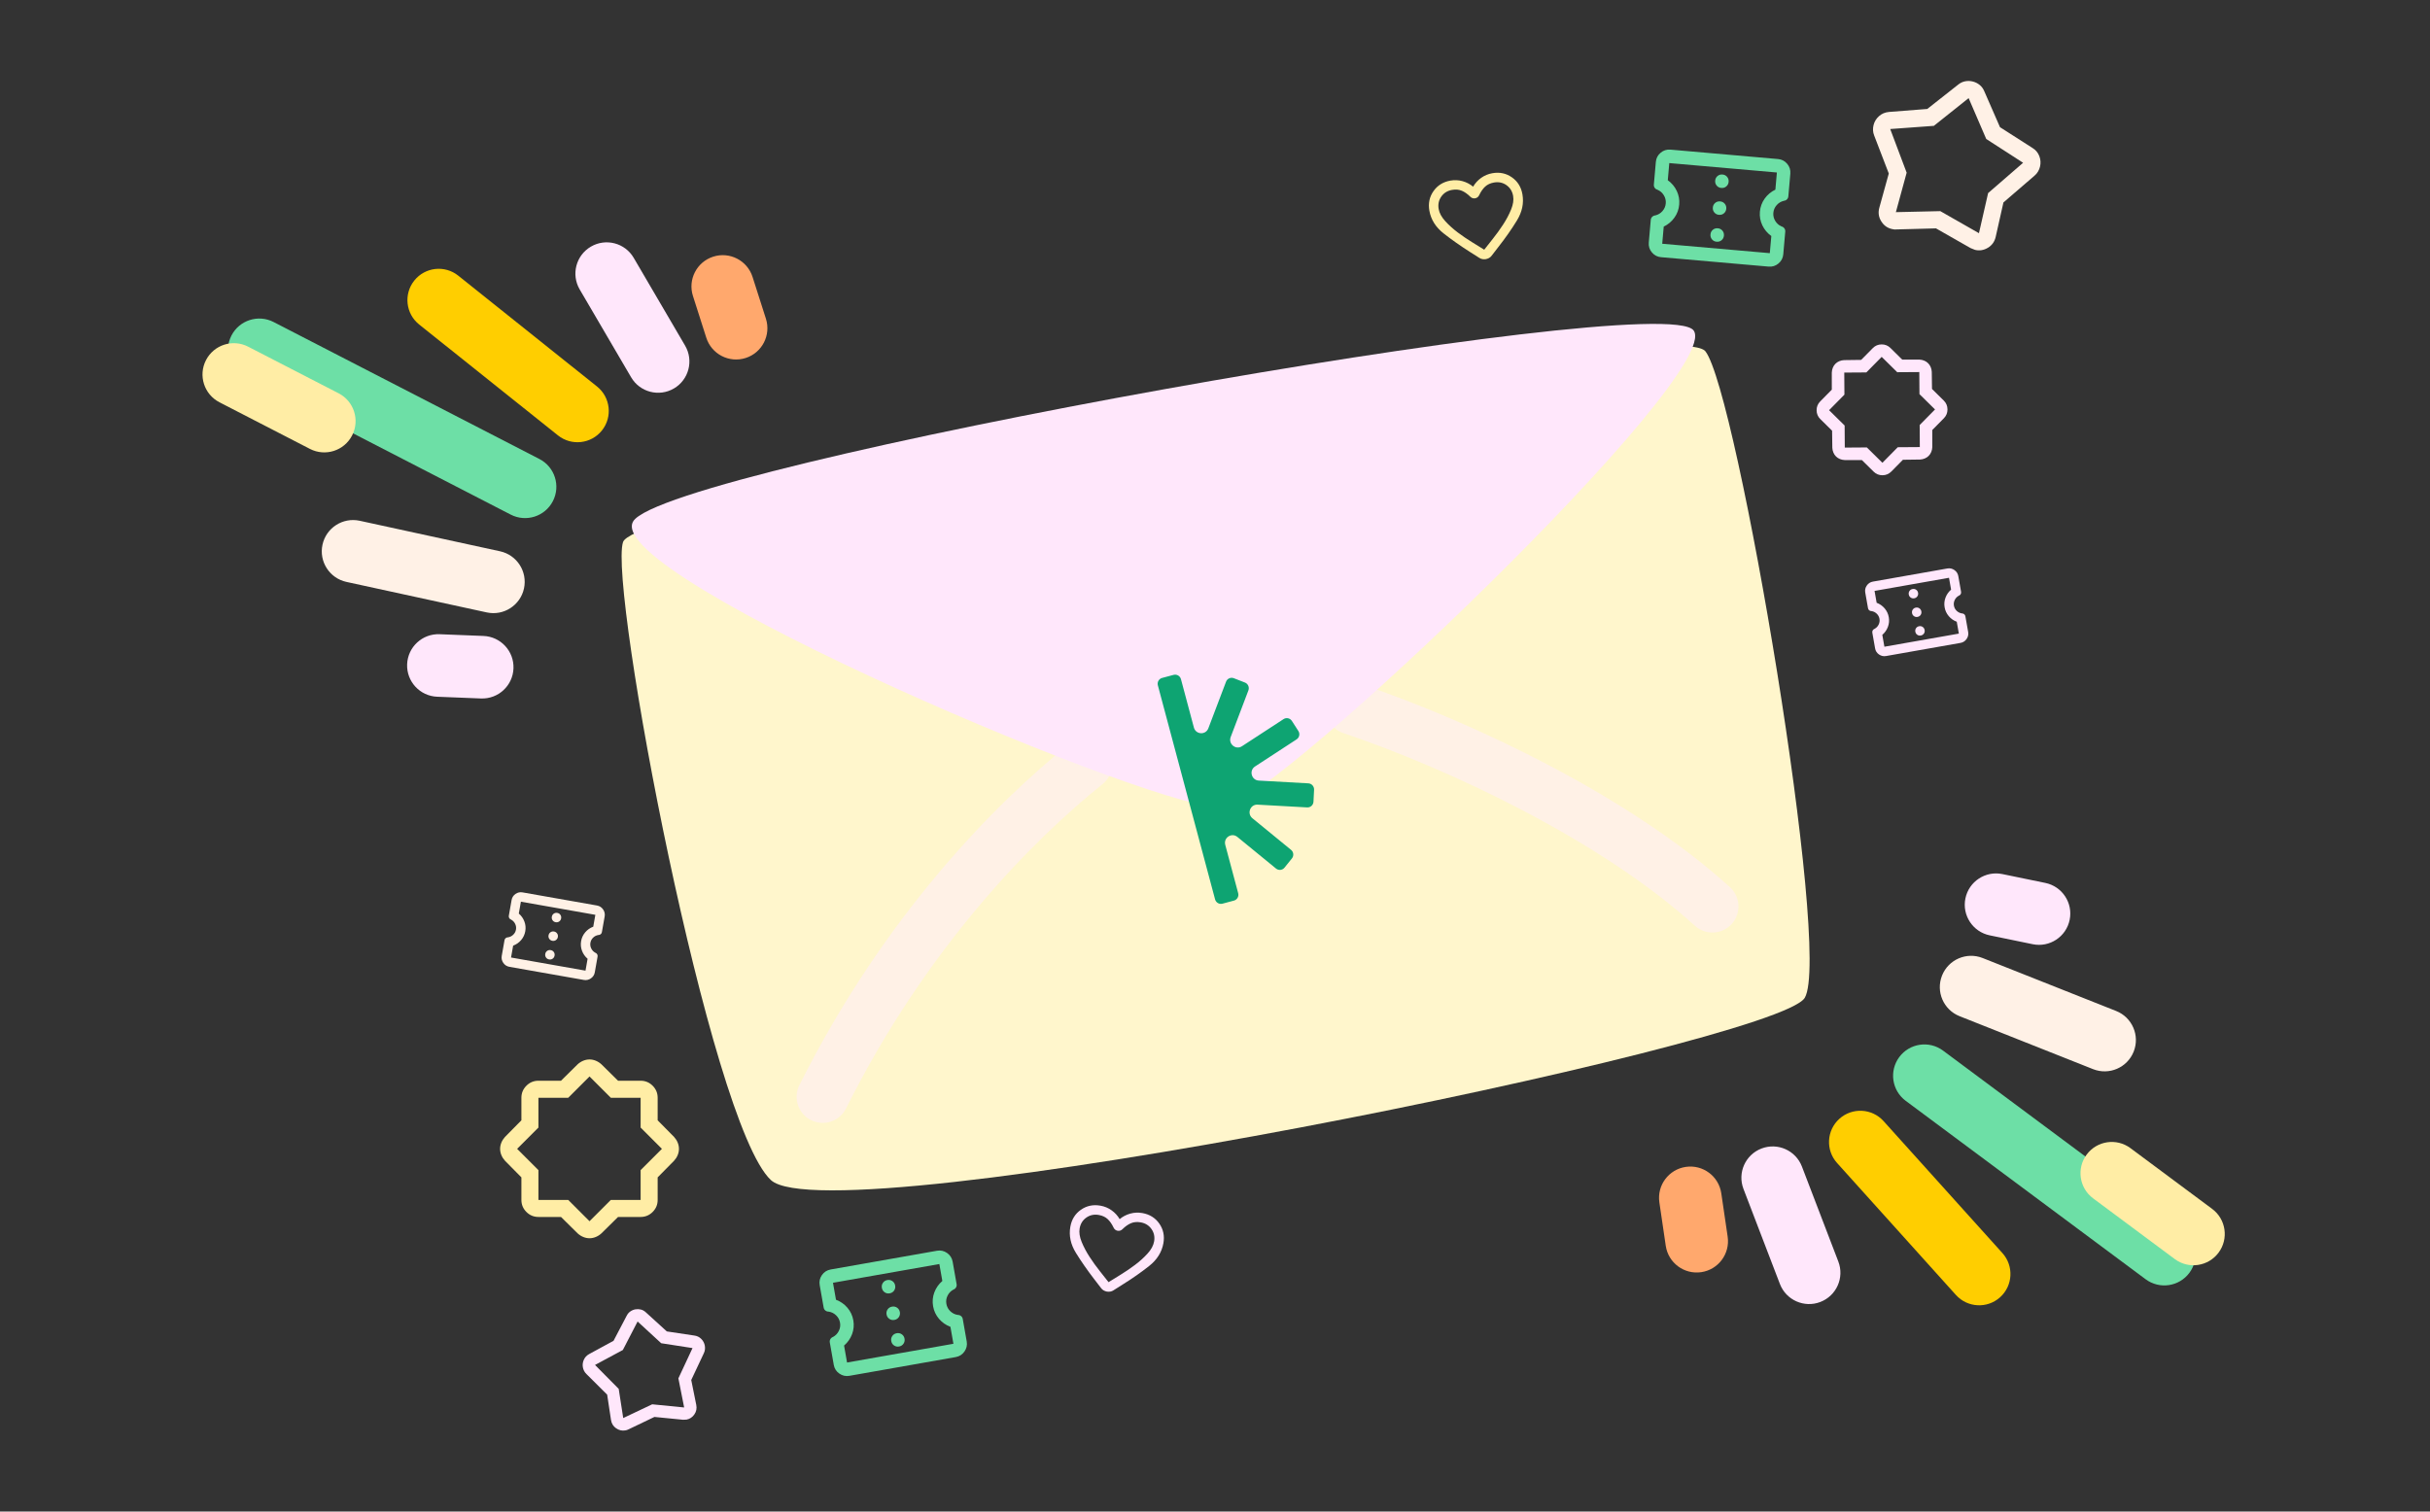 <svg width="360" height="224" viewBox="0 0 360 224" fill="none" xmlns="http://www.w3.org/2000/svg">
<rect x="0" y="0" width="360" height="224" fill="#333333" stroke="none"/>
<path d="M114.201 174.87C105.187 166.471 90.132 86.932 92.301 80.329C94.469 73.727 247.947 46.076 252.649 52.056C257.351 58.035 271.397 141.02 267.374 147.862C263.351 154.704 123.214 183.269 114.201 174.87Z" fill="#FFF6CC"/>
<g style="mix-blend-mode:multiply">
<path fill-rule="evenodd" clip-rule="evenodd" d="M163.93 110.775C165.264 112.439 164.997 114.869 163.333 116.203C152.968 124.515 137.253 140.397 125.335 164.266C124.382 166.174 122.063 166.949 120.155 165.996C118.247 165.043 117.472 162.724 118.425 160.816C130.93 135.772 147.434 119.052 158.502 110.178C160.166 108.843 162.596 109.111 163.93 110.775Z" fill="#FFF1E6"/>
</g>
<g style="mix-blend-mode:multiply">
<path fill-rule="evenodd" clip-rule="evenodd" d="M196.61 103.749C197.293 101.728 199.485 100.644 201.505 101.327C218.113 106.94 241.515 118.038 256.288 131.473C257.866 132.908 257.981 135.35 256.546 136.928C255.111 138.506 252.669 138.622 251.091 137.187C237.428 124.761 215.147 114.09 199.032 108.644C197.012 107.961 195.927 105.769 196.61 103.749Z" fill="#FFF1E6"/>
</g>
<g style="mix-blend-mode:multiply">
<path d="M93.795 77.278C89.098 85.397 173.248 121.017 181.447 119.635C189.646 118.252 255.472 55.349 250.911 48.977C246.35 42.606 98.492 69.159 93.795 77.278Z" fill="#FFE7FB"/>
</g>
<path d="M193.832 116.084L186.486 115.675C185.396 115.613 185.014 114.182 185.928 113.585L192.09 109.566C192.502 109.297 192.619 108.741 192.35 108.325L191.388 106.833C191.12 106.417 190.568 106.296 190.156 106.566L183.994 110.585C183.08 111.182 181.936 110.246 182.324 109.22L184.949 102.307C185.125 101.845 184.894 101.325 184.435 101.146L182.788 100.504C182.329 100.325 181.813 100.556 181.638 101.017L179.013 107.931C178.623 108.957 177.156 108.875 176.872 107.812L174.957 100.647C174.829 100.168 174.34 99.882 173.864 100.009L172.164 100.463C171.689 100.59 171.407 101.082 171.535 101.562L180.012 133.278C180.14 133.758 180.629 134.043 181.104 133.916L182.806 133.461C183.281 133.334 183.563 132.843 183.435 132.363L181.52 125.198C181.236 124.135 182.466 123.332 183.316 124.027L189.04 128.71C189.422 129.022 189.983 128.965 190.293 128.581L191.4 127.203C191.709 126.819 191.649 126.252 191.266 125.94L185.543 121.258C184.693 120.562 185.217 119.181 186.309 119.242L193.655 119.651C194.146 119.678 194.565 119.3 194.589 118.805L194.678 117.031C194.703 116.536 194.325 116.112 193.834 116.085L193.832 116.084Z" fill="#0EA472"/>
<path d="M36.289 55.963C34.013 54.79 33.119 51.994 34.292 49.718C35.466 47.443 38.262 46.549 40.537 47.722L79.912 68.02C82.188 69.193 83.082 71.989 81.908 74.265C80.735 76.541 77.939 77.434 75.663 76.261L36.289 55.963Z" fill="#6DDFA6"/>
<path d="M62.102 48.092C60.102 46.494 59.776 43.577 61.375 41.576C62.973 39.576 65.89 39.251 67.89 40.849L88.447 57.276C90.447 58.874 90.772 61.792 89.174 63.792C87.576 65.792 84.659 66.118 82.659 64.519L62.102 48.092Z" fill="#FFCE00"/>
<path d="M51.321 86.233C48.82 85.688 47.233 83.219 47.777 80.717C48.321 78.215 50.79 76.628 53.292 77.173L74.082 81.695C76.584 82.239 78.171 84.708 77.627 87.21C77.083 89.712 74.613 91.299 72.112 90.755L51.321 86.233Z" fill="#FFF1E6"/>
<path d="M64.764 103.249C62.206 103.147 60.214 100.991 60.315 98.433C60.417 95.874 62.573 93.883 65.131 93.984L71.622 94.242C74.18 94.343 76.172 96.499 76.071 99.058C75.969 101.616 73.813 103.608 71.255 103.506L64.764 103.249Z" fill="#FFE7FB"/>
<path d="M102.659 43.862C101.879 41.423 103.224 38.814 105.663 38.034C108.101 37.255 110.71 38.6 111.49 41.038L113.468 47.226C114.248 49.665 112.903 52.274 110.464 53.053C108.025 53.833 105.416 52.488 104.637 50.049L102.659 43.862Z" fill="#FFA86D"/>
<path d="M85.88 42.891C84.587 40.681 85.33 37.841 87.54 36.548C89.749 35.255 92.589 35.998 93.882 38.208L101.5 51.225C102.793 53.435 102.05 56.274 99.84 57.568C97.631 58.861 94.791 58.118 93.498 55.908L85.88 42.891Z" fill="#FFE7FB"/>
<g style="mix-blend-mode:multiply">
<path d="M32.513 59.614C30.237 58.441 29.343 55.645 30.516 53.37C31.689 51.094 34.485 50.2 36.761 51.373L50.167 58.284C52.443 59.457 53.336 62.253 52.163 64.529C50.99 66.805 48.194 67.698 45.918 66.525L32.513 59.614Z" fill="#FFEDA5"/>
</g>
<path d="M323.404 182.132C325.458 183.66 325.885 186.565 324.357 188.619C322.829 190.673 319.925 191.1 317.87 189.572L282.327 163.132C280.273 161.604 279.846 158.699 281.375 156.645C282.903 154.591 285.807 154.164 287.861 155.692L323.404 182.132Z" fill="#6DDFA6"/>
<path d="M296.654 185.694C298.367 187.597 298.213 190.528 296.31 192.241C294.407 193.954 291.476 193.801 289.763 191.898L272.157 172.342C270.443 170.439 270.597 167.508 272.5 165.795C274.403 164.082 277.334 164.236 279.047 166.138L296.654 185.694Z" fill="#FFCE00"/>
<path d="M313.503 149.819C315.882 150.763 317.046 153.458 316.102 155.838C315.157 158.217 312.463 159.381 310.083 158.437L290.307 150.589C287.927 149.644 286.763 146.95 287.708 144.57C288.652 142.19 291.347 141.026 293.727 141.971L313.503 149.819Z" fill="#FFF1E6"/>
<path d="M303.011 130.841C305.518 131.357 307.132 133.809 306.615 136.317C306.099 138.824 303.647 140.438 301.139 139.922L294.777 138.61C292.269 138.094 290.655 135.642 291.172 133.134C291.689 130.627 294.141 129.013 296.648 129.529L303.011 130.841Z" fill="#FFE7FB"/>
<path d="M255.95 183.262C256.322 185.796 254.57 188.151 252.037 188.523C249.504 188.895 247.149 187.143 246.777 184.61L245.833 178.183C245.461 175.65 247.213 173.295 249.746 172.922C252.279 172.55 254.634 174.302 255.006 176.836L255.95 183.262Z" fill="#FFA86D"/>
<path d="M272.347 186.953C273.263 189.344 272.067 192.025 269.676 192.941C267.285 193.857 264.605 192.661 263.688 190.27L258.292 176.186C257.376 173.796 258.572 171.115 260.963 170.199C263.354 169.283 266.035 170.478 266.951 172.869L272.347 186.953Z" fill="#FFE7FB"/>
<g style="mix-blend-mode:multiply">
<path d="M327.725 179.144C329.779 180.673 330.205 183.577 328.677 185.631C327.149 187.685 324.245 188.112 322.191 186.584L310.089 177.582C308.035 176.054 307.609 173.149 309.137 171.095C310.665 169.041 313.569 168.614 315.623 170.143L327.725 179.144Z" fill="#FFEDA5"/>
</g>
<path d="M271.421 63.824L269.676 62.103C269.314 61.746 269.131 61.312 269.127 60.799C269.124 60.287 269.301 59.85 269.658 59.488L271.379 57.743L271.378 55.209C271.387 54.958 271.437 54.721 271.528 54.497C271.619 54.273 271.746 54.078 271.908 53.914C272.071 53.749 272.263 53.62 272.486 53.525C272.709 53.431 272.945 53.378 273.196 53.365L275.73 53.331L277.451 51.587C277.808 51.224 278.243 51.041 278.755 51.038C279.267 51.034 279.704 51.211 280.066 51.568L281.811 53.289L284.345 53.288C284.596 53.297 284.833 53.347 285.057 53.439C285.282 53.53 285.476 53.656 285.64 53.819C285.805 53.981 285.934 54.174 286.029 54.396C286.123 54.619 286.176 54.856 286.189 55.106L286.223 57.64L287.968 59.361C288.33 59.718 288.513 60.153 288.516 60.665C288.52 61.178 288.343 61.615 287.986 61.977L286.265 63.722L286.266 66.256C286.257 66.507 286.207 66.744 286.115 66.968C286.024 67.192 285.898 67.386 285.735 67.551C285.573 67.716 285.38 67.845 285.158 67.939C284.935 68.033 284.698 68.087 284.448 68.099L281.914 68.133L280.193 69.878C279.836 70.24 279.401 70.423 278.889 70.427C278.376 70.43 277.939 70.253 277.577 69.896L275.832 68.175L273.298 68.176C273.047 68.167 272.81 68.117 272.586 68.026C272.362 67.935 272.168 67.808 272.003 67.646C271.838 67.484 271.709 67.291 271.615 67.068C271.521 66.845 271.467 66.609 271.455 66.358L271.421 63.824ZM273.279 63.059L273.302 66.329L276.571 66.306L278.876 68.579L281.149 66.275L284.418 66.252L284.396 62.983L286.669 60.678L284.364 58.405L284.342 55.136L281.072 55.158L278.768 52.885L276.495 55.19L273.225 55.212L273.248 58.482L270.975 60.786L273.279 63.059Z" fill="#FFE7FB"/>
<path d="M285.522 16.147L290.089 12.548C290.417 12.281 290.77 12.113 291.147 12.044C291.525 11.975 291.898 11.987 292.267 12.08C292.637 12.172 292.971 12.338 293.272 12.577C293.572 12.816 293.804 13.13 293.968 13.52L296.296 18.848L301.09 21.914C301.582 22.212 301.927 22.62 302.124 23.139C302.321 23.657 302.353 24.183 302.219 24.717C302.158 24.963 302.06 25.2 301.926 25.428C301.793 25.657 301.616 25.863 301.395 26.048L296.805 30.001L295.663 35.081C295.503 35.804 295.115 36.35 294.499 36.719C293.883 37.088 293.247 37.191 292.59 37.026C292.549 37.016 292.331 36.928 291.936 36.764L286.812 33.843L280.916 34.001C280.803 34.017 280.684 34.014 280.558 33.993C280.432 33.973 280.318 33.95 280.215 33.924C279.559 33.759 279.046 33.369 278.677 32.753C278.308 32.137 278.223 31.473 278.424 30.759L279.82 25.711L277.661 20.098C277.553 19.831 277.495 19.566 277.484 19.302C277.474 19.037 277.5 18.782 277.562 18.536C277.69 18.023 277.959 17.583 278.367 17.216C278.775 16.85 279.269 16.641 279.849 16.59L285.522 16.147ZM286.498 18.649L280.032 19.122L282.468 25.59L280.871 31.438L287.452 31.288L293.177 34.556L294.535 28.614L299.718 24.122L294.256 20.594L291.65 14.542L286.498 18.649Z" fill="#FFF1E6"/>
<path d="M246.082 38.113C245.534 38.066 245.082 37.829 244.726 37.405C244.37 36.981 244.216 36.495 244.264 35.947L244.558 32.585C244.574 32.402 244.646 32.249 244.774 32.127C244.902 32.004 245.058 31.934 245.244 31.917C245.654 31.819 246.003 31.607 246.291 31.281C246.579 30.954 246.741 30.576 246.779 30.144C246.817 29.712 246.722 29.311 246.496 28.94C246.269 28.568 245.962 28.299 245.575 28.131C245.395 28.082 245.253 27.986 245.148 27.843C245.044 27.7 245 27.537 245.016 27.355L245.31 23.992C245.358 23.445 245.594 22.992 246.018 22.637C246.442 22.28 246.928 22.126 247.476 22.174L263.416 23.569C263.963 23.617 264.415 23.853 264.771 24.277C265.127 24.701 265.282 25.188 265.234 25.735L264.939 29.098C264.923 29.28 264.852 29.433 264.724 29.556C264.596 29.678 264.439 29.748 264.254 29.765C263.844 29.863 263.495 30.076 263.207 30.402C262.919 30.728 262.756 31.107 262.718 31.538C262.681 31.97 262.775 32.371 263.002 32.743C263.229 33.114 263.536 33.383 263.922 33.551C264.102 33.6 264.244 33.696 264.349 33.839C264.454 33.982 264.498 34.145 264.482 34.328L264.188 37.69C264.14 38.238 263.904 38.69 263.479 39.046C263.055 39.402 262.569 39.556 262.021 39.508L246.082 38.113ZM246.256 36.121L262.195 37.516L262.418 34.975C261.835 34.556 261.392 34.028 261.088 33.391C260.784 32.754 260.663 32.078 260.726 31.364C260.788 30.65 261.025 30.006 261.435 29.431C261.845 28.856 262.373 28.413 263.019 28.102L263.241 25.561L247.302 24.167L247.08 26.707C247.662 27.126 248.105 27.654 248.409 28.291C248.713 28.929 248.834 29.604 248.772 30.318C248.709 31.032 248.473 31.677 248.063 32.251C247.653 32.826 247.125 33.269 246.478 33.581L246.256 36.121ZM254.313 35.822C254.595 35.847 254.84 35.772 255.048 35.598C255.255 35.423 255.372 35.195 255.396 34.913C255.421 34.631 255.346 34.386 255.172 34.178C254.998 33.971 254.769 33.854 254.487 33.83C254.205 33.805 253.96 33.88 253.752 34.054C253.545 34.228 253.429 34.456 253.404 34.739C253.379 35.021 253.454 35.266 253.628 35.474C253.802 35.681 254.031 35.797 254.313 35.822ZM254.662 31.837C254.944 31.862 255.189 31.787 255.396 31.613C255.604 31.439 255.72 31.21 255.745 30.928C255.77 30.646 255.695 30.401 255.521 30.193C255.346 29.986 255.118 29.87 254.836 29.845C254.554 29.82 254.309 29.895 254.101 30.069C253.893 30.244 253.777 30.472 253.753 30.754C253.728 31.036 253.803 31.281 253.977 31.489C254.151 31.696 254.379 31.813 254.662 31.837ZM255.01 27.852C255.292 27.877 255.537 27.802 255.745 27.628C255.953 27.454 256.069 27.226 256.094 26.944C256.118 26.661 256.043 26.416 255.869 26.209C255.695 26.001 255.467 25.885 255.184 25.86C254.902 25.835 254.657 25.91 254.45 26.084C254.242 26.259 254.126 26.487 254.101 26.769C254.076 27.051 254.151 27.296 254.325 27.504C254.5 27.712 254.728 27.828 255.01 27.852Z" fill="#6DDFA6"/>
<path d="M279.413 97.218C279.034 97.285 278.686 97.207 278.368 96.984C278.05 96.762 277.858 96.461 277.791 96.082L277.381 93.755C277.359 93.629 277.38 93.513 277.444 93.407C277.508 93.301 277.601 93.225 277.724 93.18C277.983 93.039 278.181 92.833 278.316 92.56C278.452 92.287 278.493 92.002 278.441 91.703C278.388 91.404 278.251 91.15 278.031 90.94C277.81 90.73 277.554 90.603 277.262 90.56C277.131 90.559 277.018 90.52 276.921 90.442C276.825 90.365 276.765 90.263 276.743 90.136L276.333 87.81C276.266 87.431 276.343 87.082 276.566 86.765C276.788 86.447 277.089 86.255 277.468 86.188L288.498 84.243C288.877 84.176 289.226 84.254 289.543 84.476C289.861 84.699 290.053 84.999 290.12 85.379L290.53 87.705C290.552 87.832 290.531 87.948 290.467 88.054C290.403 88.16 290.31 88.236 290.187 88.281C289.928 88.422 289.73 88.628 289.595 88.901C289.459 89.174 289.418 89.459 289.47 89.758C289.523 90.057 289.66 90.311 289.88 90.521C290.101 90.731 290.357 90.857 290.649 90.901C290.78 90.901 290.893 90.941 290.99 91.018C291.087 91.096 291.146 91.198 291.168 91.325L291.579 93.651C291.645 94.03 291.568 94.379 291.345 94.696C291.123 95.014 290.822 95.206 290.443 95.273L279.413 97.218ZM279.17 95.839L290.2 93.894L289.89 92.136C289.42 91.959 289.025 91.682 288.704 91.306C288.383 90.93 288.179 90.495 288.092 90.001C288.005 89.507 288.048 89.029 288.221 88.566C288.394 88.103 288.671 87.707 289.051 87.38L288.741 85.622L277.711 87.567L278.021 89.325C278.491 89.502 278.886 89.779 279.207 90.155C279.528 90.531 279.732 90.966 279.819 91.46C279.906 91.954 279.864 92.432 279.69 92.895C279.517 93.358 279.241 93.753 278.86 94.081L279.17 95.839ZM284.563 94.177C284.759 94.143 284.911 94.048 285.02 93.892C285.128 93.737 285.166 93.562 285.131 93.366C285.097 93.171 285.002 93.019 284.846 92.91C284.691 92.801 284.516 92.764 284.32 92.799C284.125 92.833 283.973 92.928 283.864 93.083C283.755 93.239 283.718 93.414 283.752 93.609C283.787 93.805 283.882 93.957 284.037 94.066C284.193 94.174 284.368 94.212 284.563 94.177ZM284.077 91.42C284.272 91.385 284.425 91.29 284.533 91.135C284.642 90.98 284.679 90.804 284.645 90.609C284.61 90.413 284.516 90.261 284.36 90.153C284.205 90.044 284.029 90.007 283.834 90.041C283.639 90.076 283.487 90.17 283.378 90.326C283.269 90.481 283.232 90.657 283.266 90.852C283.301 91.047 283.396 91.199 283.551 91.308C283.706 91.417 283.882 91.454 284.077 91.42ZM283.591 88.662C283.786 88.628 283.938 88.533 284.047 88.377C284.156 88.222 284.193 88.047 284.159 87.851C284.124 87.656 284.029 87.504 283.874 87.395C283.718 87.286 283.543 87.249 283.348 87.284C283.152 87.318 283 87.413 282.892 87.568C282.783 87.724 282.746 87.899 282.78 88.094C282.814 88.29 282.909 88.442 283.065 88.551C283.22 88.66 283.396 88.697 283.591 88.662Z" fill="#FFE7FB"/>
<path d="M220.132 38.4C219.971 38.428 219.802 38.428 219.625 38.401C219.449 38.372 219.286 38.306 219.137 38.202L217.757 37.326C216.342 36.426 215.047 35.514 213.871 34.59C212.695 33.666 211.991 32.544 211.758 31.223C211.568 30.142 211.77 29.177 212.367 28.325C212.963 27.474 213.801 26.953 214.881 26.762C215.49 26.655 216.087 26.683 216.673 26.846C217.258 27.01 217.78 27.282 218.238 27.663C218.539 27.148 218.936 26.714 219.43 26.36C219.925 26.006 220.476 25.776 221.085 25.669C222.165 25.478 223.131 25.681 223.982 26.277C224.834 26.873 225.355 27.712 225.545 28.791C225.778 30.113 225.504 31.411 224.722 32.686C223.94 33.961 223.026 35.266 221.982 36.599L220.998 37.874C220.894 38.023 220.764 38.14 220.608 38.227C220.451 38.314 220.292 38.372 220.132 38.4ZM217.827 29.157C217.41 28.745 216.991 28.449 216.568 28.269C216.145 28.088 215.664 28.046 215.124 28.141C214.435 28.263 213.901 28.594 213.522 29.134C213.144 29.675 213.015 30.29 213.137 30.979C213.242 31.577 213.567 32.174 214.11 32.771C214.654 33.368 215.277 33.931 215.98 34.459C216.683 34.986 217.397 35.47 218.12 35.911C218.844 36.353 219.432 36.717 219.885 37.004C220.213 36.579 220.642 36.035 221.171 35.374C221.7 34.712 222.204 34.013 222.684 33.276C223.165 32.54 223.558 31.799 223.865 31.051C224.171 30.304 224.272 29.632 224.167 29.035C224.045 28.345 223.714 27.811 223.173 27.433C222.633 27.054 222.018 26.926 221.328 27.047C220.788 27.142 220.351 27.347 220.015 27.661C219.679 27.975 219.387 28.397 219.136 28.926C219.076 29.055 218.994 29.159 218.889 29.237C218.784 29.314 218.669 29.364 218.542 29.387C218.416 29.409 218.29 29.401 218.165 29.364C218.04 29.327 217.927 29.258 217.827 29.157Z" fill="#FFEDA5"/>
<path d="M163.983 191.4C163.822 191.372 163.664 191.314 163.507 191.227C163.351 191.14 163.22 191.023 163.116 190.874L162.119 189.579C161.097 188.249 160.192 186.95 159.403 185.679C158.614 184.409 158.336 183.113 158.569 181.792C158.76 180.712 159.281 179.873 160.132 179.277C160.984 178.681 161.949 178.478 163.029 178.669C163.638 178.776 164.19 179.006 164.684 179.36C165.179 179.714 165.576 180.148 165.876 180.663C166.334 180.282 166.856 180.01 167.442 179.846C168.028 179.683 168.625 179.655 169.234 179.763C170.314 179.953 171.152 180.474 171.748 181.325C172.344 182.177 172.547 183.143 172.357 184.223C172.124 185.544 171.422 186.67 170.251 187.601C169.079 188.531 167.775 189.445 166.338 190.34L164.978 191.202C164.829 191.306 164.666 191.372 164.489 191.401C164.313 191.429 164.144 191.428 163.983 191.4ZM164.978 181.926C164.728 181.397 164.435 180.975 164.1 180.661C163.764 180.347 163.326 180.142 162.786 180.047C162.097 179.926 161.482 180.054 160.941 180.433C160.401 180.811 160.07 181.345 159.948 182.035C159.843 182.632 159.943 183.304 160.25 184.051C160.557 184.799 160.95 185.54 161.43 186.276C161.911 187.013 162.415 187.712 162.944 188.374C163.473 189.036 163.901 189.579 164.229 190.004C164.683 189.717 165.271 189.353 165.995 188.912C166.718 188.47 167.431 187.986 168.134 187.459C168.837 186.931 169.461 186.369 170.004 185.771C170.548 185.174 170.873 184.577 170.978 183.979C171.1 183.29 170.971 182.675 170.592 182.135C170.214 181.594 169.68 181.263 168.991 181.141C168.451 181.046 167.969 181.089 167.547 181.269C167.124 181.449 166.704 181.745 166.288 182.157C166.187 182.258 166.075 182.327 165.95 182.364C165.825 182.401 165.699 182.409 165.572 182.387C165.446 182.364 165.33 182.314 165.226 182.237C165.121 182.159 165.038 182.056 164.978 181.926Z" fill="#FFE7FB"/>
<path d="M83.111 180.341H79.767C79.073 180.341 78.479 180.094 77.985 179.6C77.491 179.106 77.244 178.512 77.244 177.818V174.475L74.815 172.014C74.584 171.762 74.405 171.483 74.279 171.178C74.153 170.873 74.09 170.563 74.09 170.248C74.09 169.932 74.153 169.622 74.279 169.317C74.405 169.012 74.584 168.734 74.815 168.481L77.244 166.021V162.678C77.244 161.984 77.491 161.39 77.985 160.895C78.479 160.401 79.073 160.154 79.767 160.154H83.111L85.571 157.725C85.823 157.494 86.102 157.315 86.407 157.189C86.712 157.063 87.022 157 87.337 157C87.653 157 87.963 157.063 88.268 157.189C88.573 157.315 88.851 157.494 89.104 157.725L91.564 160.154H94.907C95.601 160.154 96.195 160.401 96.69 160.895C97.184 161.39 97.431 161.984 97.431 162.678V166.021L99.86 168.481C100.091 168.734 100.27 169.012 100.396 169.317C100.522 169.622 100.585 169.932 100.585 170.248C100.585 170.563 100.522 170.873 100.396 171.178C100.27 171.483 100.091 171.762 99.86 172.014L97.431 174.475V177.818C97.431 178.512 97.184 179.106 96.69 179.6C96.195 180.094 95.601 180.341 94.907 180.341H91.564L89.104 182.77C88.851 183.002 88.573 183.18 88.268 183.306C87.963 183.433 87.653 183.496 87.337 183.496C87.022 183.496 86.712 183.433 86.407 183.306C86.102 183.18 85.823 183.002 85.571 182.77L83.111 180.341ZM84.183 177.818L87.337 180.972L90.492 177.818H94.907V173.402L98.062 170.248L94.907 167.094V162.678H90.492L87.337 159.523L84.183 162.678H79.767V167.094L76.613 170.248L79.767 173.402V177.818H84.183Z" fill="#FFEDA5"/>
<path d="M90.893 198.695L92.843 194.979C92.981 194.707 93.164 194.492 93.392 194.336C93.62 194.179 93.87 194.077 94.14 194.029C94.411 193.982 94.68 193.992 94.948 194.061C95.216 194.13 95.462 194.269 95.685 194.478L98.788 197.303L102.849 197.913C103.261 197.964 103.609 198.132 103.891 198.415C104.174 198.699 104.35 199.036 104.419 199.427C104.45 199.607 104.456 199.792 104.435 199.982C104.414 200.172 104.358 200.36 104.267 200.547L102.406 204.503L103.149 208.186C103.257 208.71 103.162 209.184 102.865 209.609C102.568 210.033 102.178 210.288 101.697 210.373C101.667 210.378 101.498 210.385 101.189 210.393L96.952 209.977L93.114 211.817C93.044 211.86 92.964 211.893 92.876 211.917C92.787 211.94 92.704 211.958 92.629 211.972C92.148 212.057 91.695 211.95 91.271 211.653C90.846 211.356 90.595 210.943 90.517 210.414L89.951 206.676L86.876 203.613C86.727 203.469 86.61 203.311 86.525 203.14C86.441 202.969 86.383 202.793 86.351 202.613C86.284 202.237 86.332 201.868 86.493 201.506C86.654 201.144 86.918 200.861 87.285 200.657L90.893 198.695ZM92.273 200.057L88.151 202.272L91.66 205.816L92.33 210.141L96.622 208.105L101.356 208.572L100.502 204.257L102.596 199.772L97.957 199.054L94.459 195.834L92.273 200.057Z" fill="#FFE7FB"/>
<path d="M125.837 203.883C125.296 203.978 124.798 203.867 124.344 203.549C123.891 203.232 123.616 202.802 123.521 202.26L122.934 198.936C122.903 198.756 122.933 198.59 123.024 198.438C123.116 198.287 123.249 198.179 123.424 198.114C123.795 197.913 124.077 197.618 124.271 197.229C124.464 196.839 124.524 196.431 124.448 196.004C124.373 195.577 124.178 195.214 123.863 194.914C123.547 194.614 123.181 194.434 122.764 194.372C122.578 194.371 122.416 194.315 122.278 194.204C122.14 194.093 122.055 193.947 122.023 193.766L121.437 190.443C121.341 189.901 121.452 189.403 121.77 188.949C122.088 188.496 122.517 188.221 123.059 188.126L138.816 185.347C139.358 185.252 139.855 185.363 140.309 185.681C140.763 185.998 141.037 186.428 141.133 186.97L141.719 190.293C141.751 190.474 141.721 190.64 141.629 190.791C141.537 190.943 141.404 191.051 141.229 191.116C140.859 191.317 140.576 191.612 140.383 192.001C140.189 192.391 140.13 192.799 140.205 193.226C140.28 193.652 140.476 194.016 140.791 194.316C141.106 194.615 141.472 194.796 141.889 194.858C142.076 194.859 142.238 194.915 142.376 195.026C142.514 195.137 142.599 195.283 142.631 195.464L143.217 198.787C143.312 199.329 143.201 199.827 142.883 200.28C142.566 200.734 142.136 201.009 141.594 201.104L125.837 203.883ZM125.49 201.913L141.247 199.135L140.804 196.623C140.133 196.369 139.569 195.974 139.11 195.437C138.652 194.9 138.36 194.279 138.236 193.573C138.111 192.867 138.173 192.184 138.42 191.522C138.667 190.861 139.062 190.296 139.606 189.828L139.163 187.317L123.406 190.095L123.849 192.606C124.52 192.86 125.085 193.256 125.543 193.793C126.002 194.33 126.293 194.951 126.418 195.657C126.542 196.363 126.481 197.046 126.234 197.707C125.986 198.369 125.591 198.933 125.047 199.402L125.49 201.913ZM133.195 199.539C133.474 199.49 133.691 199.354 133.847 199.132C134.002 198.91 134.055 198.659 134.006 198.38C133.957 198.101 133.821 197.884 133.599 197.729C133.377 197.573 133.127 197.52 132.848 197.569C132.569 197.619 132.351 197.754 132.196 197.976C132.04 198.198 131.987 198.449 132.037 198.728C132.086 199.007 132.221 199.224 132.443 199.38C132.665 199.535 132.916 199.588 133.195 199.539ZM132.5 195.6C132.779 195.55 132.997 195.415 133.152 195.193C133.308 194.971 133.361 194.72 133.312 194.441C133.262 194.162 133.127 193.945 132.905 193.789C132.683 193.634 132.432 193.581 132.153 193.63C131.874 193.679 131.657 193.815 131.501 194.037C131.346 194.259 131.293 194.509 131.342 194.789C131.391 195.068 131.527 195.285 131.749 195.44C131.971 195.596 132.221 195.649 132.5 195.6ZM131.806 191.66C132.085 191.611 132.302 191.476 132.458 191.254C132.613 191.032 132.666 190.781 132.617 190.502C132.568 190.223 132.432 190.006 132.21 189.85C131.988 189.695 131.738 189.642 131.458 189.691C131.179 189.74 130.962 189.876 130.807 190.098C130.651 190.32 130.598 190.57 130.647 190.849C130.697 191.128 130.832 191.346 131.054 191.501C131.276 191.657 131.527 191.71 131.806 191.66Z" fill="#6DDFA6"/>
<path d="M75.468 143.273C75.089 143.206 74.788 143.014 74.566 142.696C74.344 142.379 74.266 142.03 74.332 141.651L74.743 139.325C74.765 139.198 74.825 139.096 74.921 139.018C75.018 138.941 75.131 138.901 75.262 138.901C75.554 138.857 75.81 138.731 76.031 138.521C76.251 138.311 76.388 138.057 76.441 137.758C76.493 137.459 76.452 137.174 76.316 136.901C76.181 136.628 75.983 136.422 75.724 136.281C75.601 136.236 75.508 136.16 75.444 136.054C75.38 135.948 75.359 135.832 75.381 135.705L75.791 133.379C75.858 133 76.05 132.699 76.368 132.476C76.686 132.254 77.034 132.176 77.413 132.243L88.443 134.188C88.822 134.255 89.123 134.447 89.345 134.765C89.568 135.082 89.645 135.431 89.579 135.81L89.168 138.136C89.146 138.263 89.087 138.365 88.99 138.443C88.893 138.52 88.78 138.56 88.649 138.56C88.357 138.604 88.101 138.73 87.88 138.94C87.66 139.15 87.523 139.404 87.47 139.703C87.418 140.002 87.459 140.287 87.595 140.56C87.73 140.833 87.928 141.039 88.187 141.18C88.31 141.225 88.403 141.301 88.467 141.407C88.531 141.513 88.552 141.629 88.53 141.756L88.12 144.082C88.053 144.461 87.861 144.762 87.543 144.985C87.226 145.207 86.877 145.285 86.498 145.218L75.468 143.273ZM75.711 141.894L86.741 143.839L87.051 142.081C86.671 141.753 86.394 141.358 86.221 140.895C86.048 140.432 86.005 139.954 86.092 139.46C86.179 138.966 86.383 138.531 86.704 138.155C87.025 137.779 87.42 137.502 87.89 137.325L88.2 135.567L77.17 133.622L76.86 135.38C77.24 135.707 77.517 136.103 77.69 136.566C77.864 137.029 77.906 137.507 77.819 138.001C77.732 138.495 77.528 138.93 77.207 139.306C76.886 139.682 76.491 139.959 76.021 140.136L75.711 141.894ZM81.348 142.177C81.543 142.212 81.719 142.175 81.874 142.066C82.029 141.957 82.124 141.805 82.159 141.609C82.193 141.414 82.156 141.239 82.047 141.083C81.938 140.928 81.786 140.833 81.591 140.799C81.395 140.764 81.22 140.801 81.065 140.91C80.909 141.019 80.814 141.171 80.78 141.366C80.746 141.562 80.783 141.737 80.891 141.892C81 142.048 81.152 142.143 81.348 142.177ZM81.834 139.42C82.029 139.454 82.205 139.417 82.36 139.308C82.516 139.199 82.611 139.047 82.645 138.852C82.679 138.657 82.642 138.481 82.533 138.326C82.424 138.17 82.272 138.076 82.077 138.041C81.882 138.007 81.706 138.044 81.551 138.153C81.395 138.262 81.301 138.414 81.266 138.609C81.232 138.804 81.269 138.98 81.378 139.135C81.487 139.29 81.639 139.385 81.834 139.42ZM82.32 136.662C82.516 136.697 82.691 136.66 82.846 136.551C83.002 136.442 83.097 136.29 83.131 136.095C83.165 135.899 83.128 135.724 83.019 135.568C82.911 135.413 82.759 135.318 82.563 135.284C82.368 135.249 82.193 135.286 82.037 135.395C81.882 135.504 81.787 135.656 81.752 135.851C81.718 136.047 81.755 136.222 81.864 136.378C81.973 136.533 82.125 136.628 82.32 136.662Z" fill="#FFF1E6"/>
</svg>
